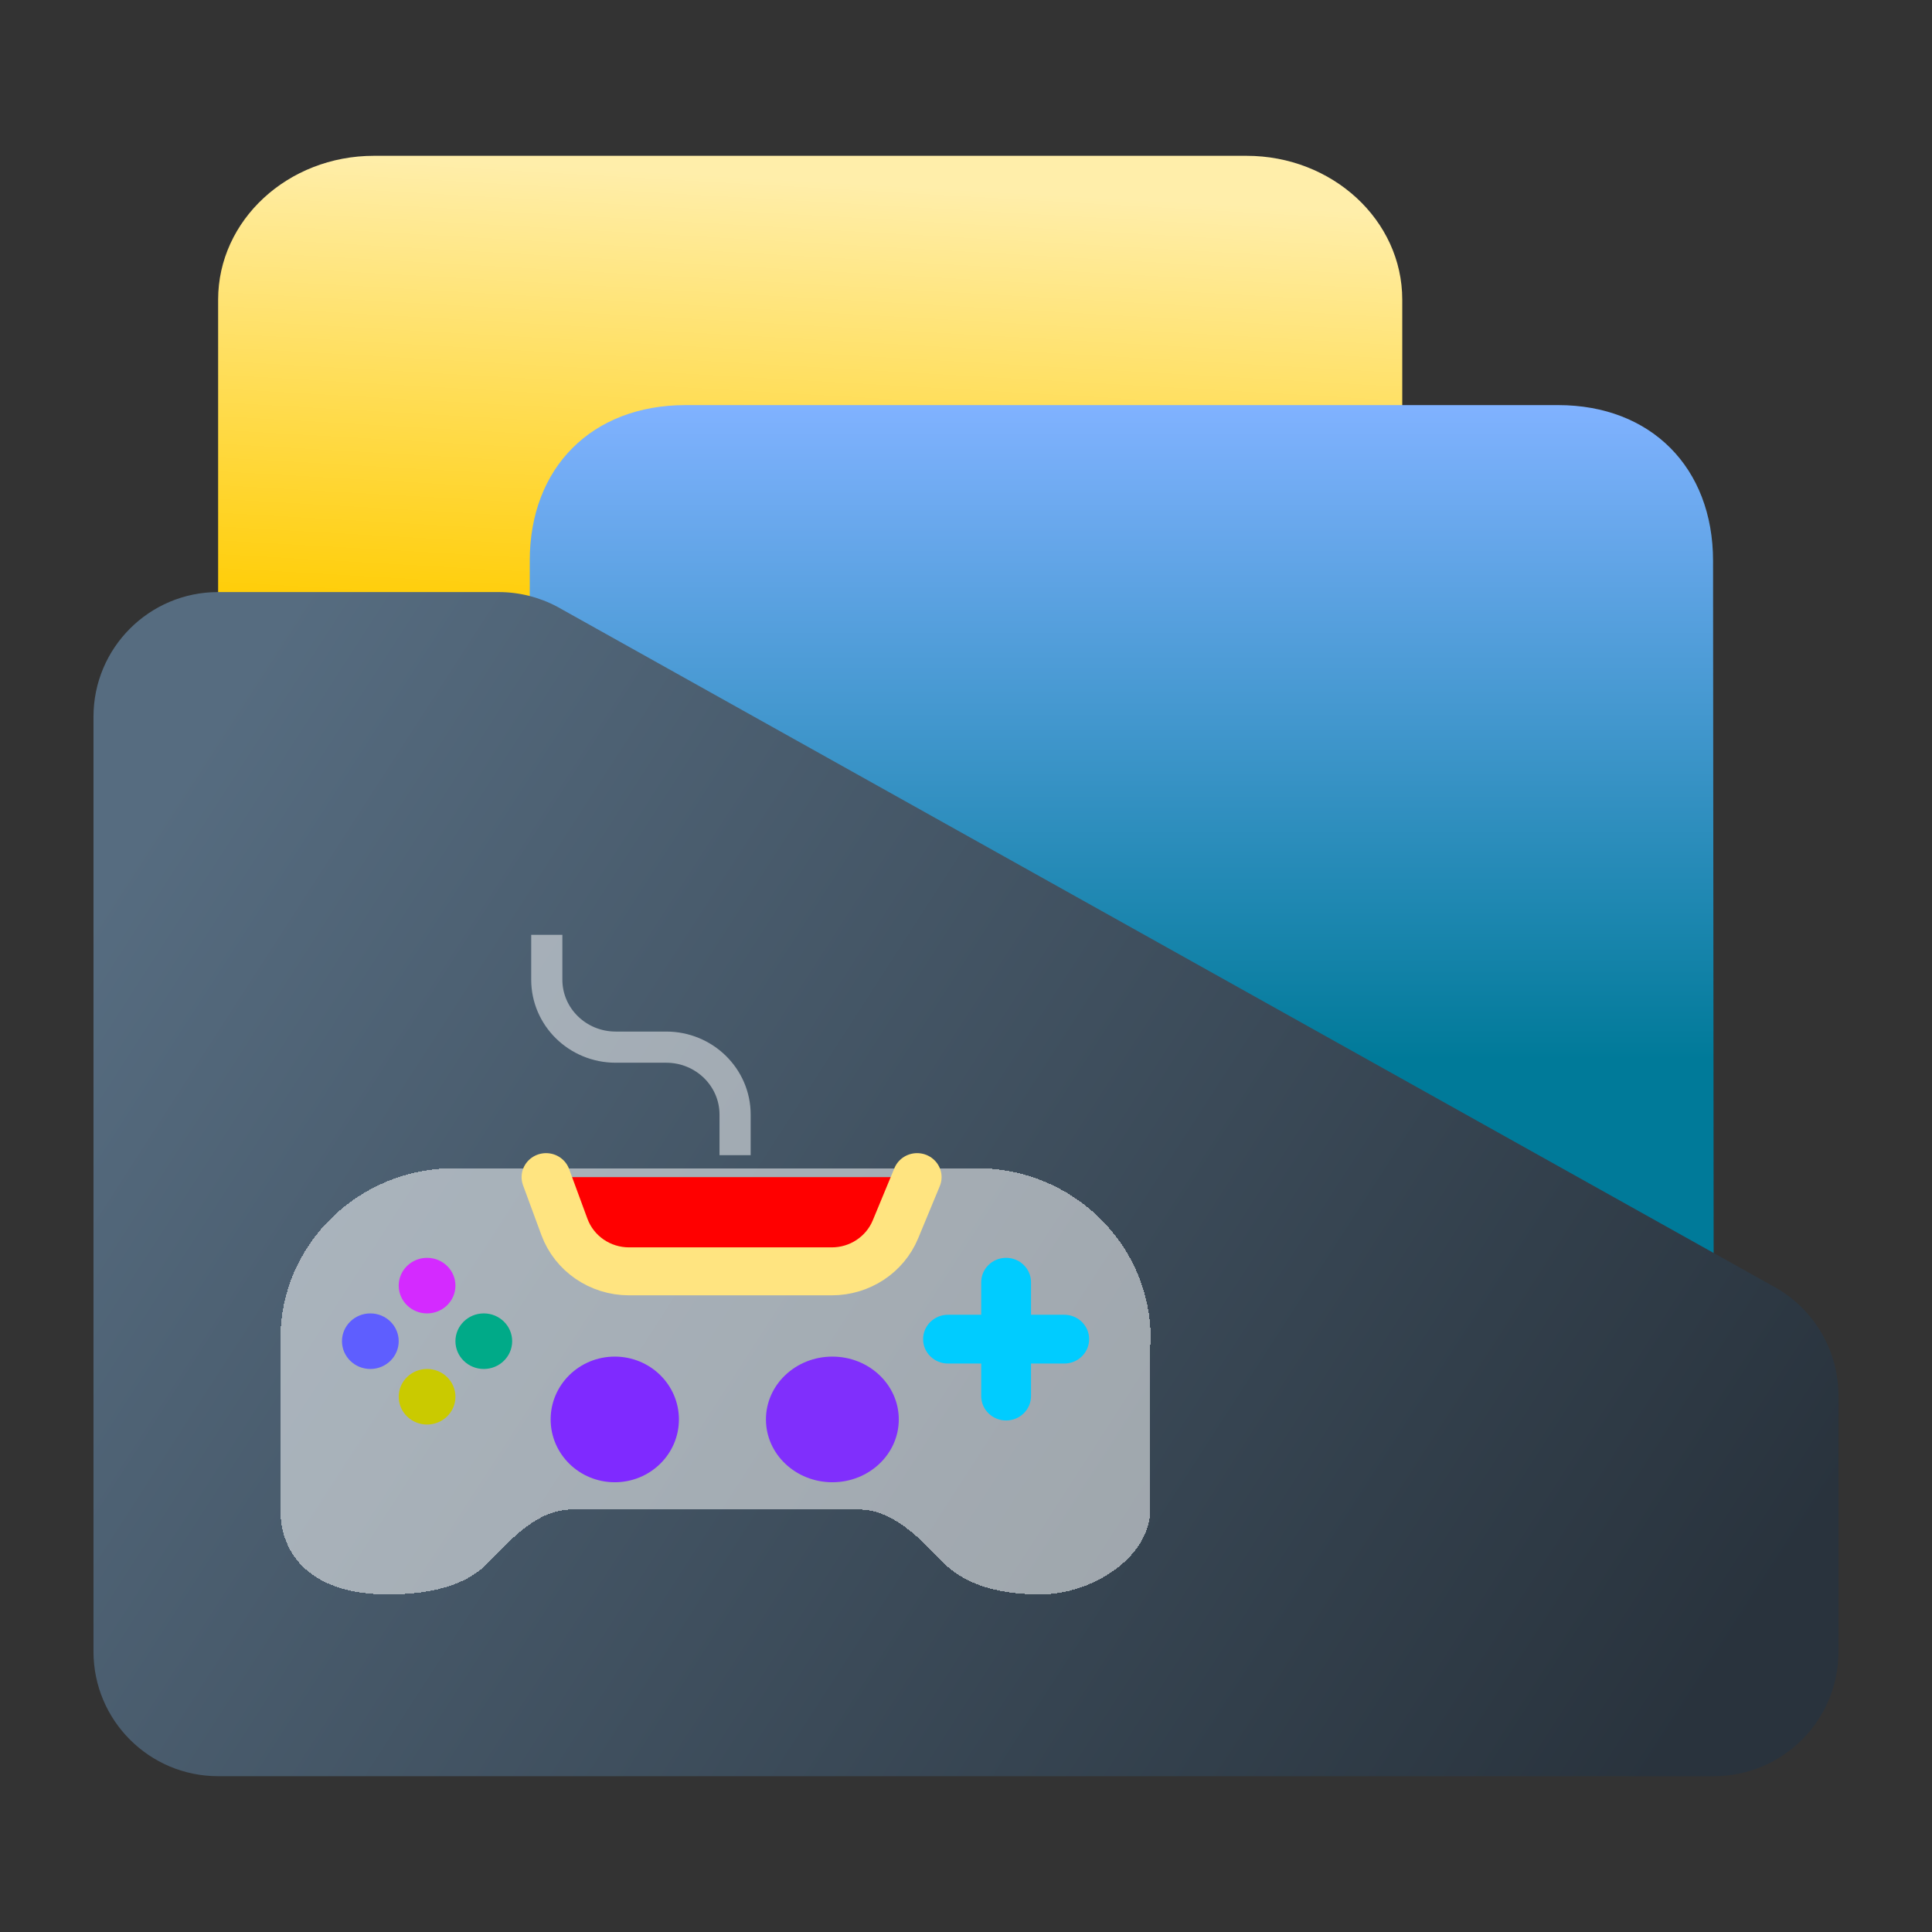 <?xml version="1.0" encoding="UTF-8" standalone="no"?>
<!-- Created with Inkscape (http://www.inkscape.org/) -->

<svg
   width="62"
   height="62"
   viewBox="0 0 62 62"
   version="1.1"
   id="svg1"
   inkscape:version="1.4 (e7c3feb100, 2024-10-09)"
   sodipodi:docname="folder-games.svg"
   xmlns:inkscape="http://www.inkscape.org/namespaces/inkscape"
   xmlns:sodipodi="http://sodipodi.sourceforge.net/DTD/sodipodi-0.dtd"
   xmlns:xlink="http://www.w3.org/1999/xlink"
   xmlns="http://www.w3.org/2000/svg"
   xmlns:svg="http://www.w3.org/2000/svg">
  <rect x="0" y="0" width="62" height="62" fill="#333333" stroke="none"/>
  <sodipodi:namedview
     id="namedview1"
     pagecolor="#ffffff"
     bordercolor="#000000"
     borderopacity="0.25"
     inkscape:showpageshadow="2"
     inkscape:pageopacity="0.0"
     inkscape:pagecheckerboard="0"
     inkscape:deskcolor="#d1d1d1"
     inkscape:document-units="px"
     inkscape:zoom="10.74725"
     inkscape:cx="30.0542"
     inkscape:cy="30.798576"
     inkscape:window-width="1920"
     inkscape:window-height="994"
     inkscape:window-x="0"
     inkscape:window-y="0"
     inkscape:window-maximized="1"
     inkscape:current-layer="layer1"
     showgrid="true">
    <inkscape:grid
       id="grid1"
       units="px"
       originx="0"
       originy="0"
       spacingx="1"
       spacingy="1"
       empcolor="#0099e5"
       empopacity="0.302"
       color="#0099e5"
       opacity="0.149"
       empspacing="5"
       enabled="true"
       visible="true" />
  </sodipodi:namedview>
  <defs
     id="defs1">
    <linearGradient
       id="linearGradient5"
       inkscape:collect="always">
      <stop
         style="stop-color:#566c80;stop-opacity:1;"
         offset="0"
         id="stop5" />
      <stop
         style="stop-color:#323f4b;stop-opacity:1;"
         offset="0.784"
         id="stop7" />
      <stop
         style="stop-color:#29333d;stop-opacity:1;"
         offset="1"
         id="stop6" />
    </linearGradient>
    <linearGradient
       id="linearGradient3"
       inkscape:collect="always">
      <stop
         style="stop-color:#ffeeaa;stop-opacity:1"
         offset="0"
         id="stop3" />
      <stop
         style="stop-color:#ffcc00;stop-opacity:1"
         offset="1"
         id="stop4" />
    </linearGradient>
    <linearGradient
       id="linearGradient1"
       inkscape:collect="always">
      <stop
         style="stop-color:#80b2ff;stop-opacity:1;"
         offset="0"
         id="stop1" />
      <stop
         style="stop-color:#007a99;stop-opacity:1;"
         offset="1"
         id="stop2" />
    </linearGradient>
    <radialGradient
       id="paint664_radial_890_11"
       cx="0"
       cy="0"
       r="1"
       gradientUnits="userSpaceOnUse"
       gradientTransform="matrix(-16,-10,10,-16,583,171)">
      <stop
         offset="0.421"
         stop-color="#B7C6CD"
         id="stop2071" />
      <stop
         offset="1"
         stop-color="#EFF2F6"
         id="stop2072" />
    </radialGradient>
    <linearGradient
       id="paint665_linear_890_11"
       x1="605"
       y1="180"
       x2="601.466"
       y2="162.723"
       gradientUnits="userSpaceOnUse">
      <stop
         stop-color="#5200FF"
         id="stop2073" />
      <stop
         offset="1"
         stop-color="#0085FF"
         id="stop2074" />
    </linearGradient>
    <linearGradient
       id="paint666_linear_890_11"
       x1="567"
       y1="181"
       x2="562.118"
       y2="174.183"
       gradientUnits="userSpaceOnUse">
      <stop
         stop-color="#5200FF"
         id="stop2075" />
      <stop
         offset="0.67"
         stop-color="#0085FF"
         id="stop2076" />
    </linearGradient>
    <linearGradient
       id="paint667_linear_890_11"
       x1="605"
       y1="180"
       x2="597.32"
       y2="174.24"
       gradientUnits="userSpaceOnUse">
      <stop
         stop-color="#5200FF"
         id="stop2077" />
      <stop
         offset="1"
         stop-color="#0085FF"
         id="stop2078" />
    </linearGradient>
    <linearGradient
       id="paint668_linear_890_11"
       x1="567"
       y1="180"
       x2="561.24"
       y2="172.32"
       gradientUnits="userSpaceOnUse">
      <stop
         stop-color="#5200FF"
         id="stop2079" />
      <stop
         offset="1"
         stop-color="#0085FF"
         id="stop2080" />
    </linearGradient>
    <linearGradient
       id="paint669_linear_890_11"
       x1="607"
       y1="179"
       x2="602.506"
       y2="171.809"
       gradientUnits="userSpaceOnUse">
      <stop
         stop-color="#5200FF"
         id="stop2081" />
      <stop
         offset="1"
         stop-color="#0085FF"
         id="stop2082" />
    </linearGradient>
    <linearGradient
       id="paint670_linear_890_11"
       x1="607"
       y1="217"
       x2="568.826"
       y2="170.016"
       gradientUnits="userSpaceOnUse">
      <stop
         stop-color="#5200FF"
         id="stop2083" />
      <stop
         offset="1"
         stop-color="#0085FF"
         id="stop2084" />
    </linearGradient>
    <radialGradient
       id="paint671_radial_890_11"
       cx="0"
       cy="0"
       r="1"
       gradientUnits="userSpaceOnUse"
       gradientTransform="matrix(0,20,-16,0,583,187)">
      <stop
         offset="0.87"
         stop-color="#EFF2F6"
         id="stop2085" />
      <stop
         offset="1"
         stop-color="#B7C6CD"
         id="stop2086" />
    </radialGradient>
    <linearGradient
       id="paint497_linear_890_11"
       x1="497"
       y1="413"
       x2="447.457"
       y2="376.796"
       gradientUnits="userSpaceOnUse"
       gradientTransform="translate(-452,-358)">
      <stop
         offset="0.636"
         stop-color="#71706E"
         id="stop1737" />
      <stop
         offset="1"
         stop-color="#B9AA99"
         id="stop1738" />
    </linearGradient>
    <linearGradient
       id="paint498_linear_890_11"
       x1="507"
       y1="413"
       x2="457.457"
       y2="376.796"
       gradientUnits="userSpaceOnUse"
       gradientTransform="translate(-452,-358)">
      <stop
         offset="0.545"
         stop-color="#FF7E07"
         id="stop1739" />
      <stop
         offset="1"
         stop-color="#FFE607"
         id="stop1740" />
    </linearGradient>
    <linearGradient
       id="paint499_linear_890_11"
       x1="473"
       y1="365"
       x2="486.287"
       y2="389.913"
       gradientUnits="userSpaceOnUse"
       gradientTransform="translate(-452,-358)">
      <stop
         stop-color="white"
         id="stop1741" />
      <stop
         offset="0.705"
         stop-color="#EAEFEF"
         id="stop1742" />
    </linearGradient>
    <linearGradient
       id="paint500_linear_890_11"
       x1="480"
       y1="371.5"
       x2="480"
       y2="368.5"
       gradientUnits="userSpaceOnUse"
       gradientTransform="translate(-452,-358)">
      <stop
         offset="0.156"
         stop-color="#71706E"
         id="stop1743" />
      <stop
         offset="0.796"
         stop-color="#B9AA99"
         id="stop1744" />
    </linearGradient>
    <linearGradient
       id="paint501_linear_890_11"
       x1="479"
       y1="375.5"
       x2="479"
       y2="372.5"
       gradientUnits="userSpaceOnUse"
       gradientTransform="translate(-452,-358)">
      <stop
         offset="0.156"
         stop-color="#71706E"
         id="stop1745" />
      <stop
         offset="0.796"
         stop-color="#B9AA99"
         id="stop1746" />
    </linearGradient>
    <linearGradient
       id="paint502_linear_890_11"
       x1="511"
       y1="417"
       x2="459"
       y2="383.648"
       gradientUnits="userSpaceOnUse"
       gradientTransform="translate(-452,-361.553)">
      <stop
         offset="0.207"
         stop-color="#2E2E41"
         id="stop1747"
         style="stop-color:#3e3e57;stop-opacity:1;" />
      <stop
         offset="1"
         stop-color="#566C80"
         id="stop1748" />
    </linearGradient>
    <linearGradient
       inkscape:collect="always"
       xlink:href="#linearGradient1"
       id="linearGradient2"
       x1="31"
       y1="2.965"
       x2="31"
       y2="30.283"
       gradientUnits="userSpaceOnUse"
       gradientTransform="matrix(1,0,0,0.769,2.0970049e-7,9.168)" />
    <linearGradient
       inkscape:collect="always"
       xlink:href="#linearGradient3"
       id="linearGradient4"
       x1="12"
       y1="3"
       x2="11"
       y2="19.25"
       gradientUnits="userSpaceOnUse"
       gradientTransform="matrix(1,0,0,0.923,0,0.678)" />
    <linearGradient
       inkscape:collect="always"
       xlink:href="#linearGradient5"
       id="linearGradient6"
       x1="7"
       y1="21.447"
       x2="55"
       y2="52.447"
       gradientUnits="userSpaceOnUse" />
    <linearGradient
       id="paint0_linear_77:19-3"
       x1="100"
       y1="44.718"
       x2="188.994"
       y2="149"
       gradientUnits="userSpaceOnUse"
       gradientTransform="matrix(2.645,0,0,2.698,144.634,192.36)">
      <stop
         stop-color="#E4F9FF"
         stop-opacity="0.1"
         id="stop23-6" />
      <stop
         offset="1"
         stop-color="#E4F9FF"
         stop-opacity="0.8"
         id="stop24-7" />
    </linearGradient>
  </defs>
  <g
     inkscape:label="Layer 1"
     inkscape:groupmode="layer"
     id="layer1">
    <g
       id="g1"
       transform="translate(0,1.553)">
      <path
         d="m 7,8.062 c 0,-2.549 2.239,-4.615 5,-4.615 h 28 c 2.761,0 5,2.067 5,4.615 V 46.832 c 0,2.549 -2.239,4.615 -5,4.615 H 12 c -2.761,0 -5,-2.067 -5,-4.615 z"
         id="path487"
         style="fill:url(#linearGradient4);stroke-width:0.961" />
      <path
         d="m 17,16.444 c 0,-2.998 1.999,-4.997 5,-4.997 h 28 c 2.976,0 4.972,1.999 4.974,4.997 l 0.026,31.16 c 0.002,2.122 -2.239,3.844 -5,3.844 H 22 c -2.761,0 -5,-1.721 -5,-3.844 z"
         id="path488"
         style="fill:url(#linearGradient2);fill-opacity:1;stroke-width:0.877"
         sodipodi:nodetypes="sssssssss" />
      <path
         d="m 3,51.447 v -30 c 0,-2.209 1.791,-4 4,-4 h 9 c 0.657,0 1.303,0.162 1.882,0.47 l 39,21.795 c 1.304,0.696 2.118,2.053 2.118,3.53 v 8.205 c 0,2.209 -1.791,4 -4,4 H 7 c -2.209,0 -4,-1.791 -4,-4 z"
         id="path492"
         style="fill:url(#linearGradient6)" />
    </g>
    <g
       id="g2-3-5"
       transform="matrix(0.147,0,0,0.144,8.263,29.711)"
       style="stroke-width:2.672">
      <path
         d="m 157,54 c 20.995,0 38,17.023 38,38.039 0,0.446 -0.095,0.898 -0.095,1.344 v 36.695 c 0,10.556 -12.623,18.922 -23.928,18.922 -11.023,0 -17.448,-3.132 -21.219,-7.058 -5.235,-5.451 -10.965,-11.864 -18.523,-11.864 H 68.665 c -7.556,0 -13.145,6.459 -18.359,11.927 C 46.491,146.007 39.915,149 28.477,149 12.098,149 5,140.539 5,130.078 V 92.705 92.039 C 5,71.022 22.005,54 43,54 Z"
         fill="url(#paint0_linear_77:19)"
         shape-rendering="crispEdges"
         id="path1-3"
         style="fill:url(#paint0_linear_77:19-3);stroke-width:2.672" />
      <path
         d="m 157,54 c 20.995,0 38,17.023 38,38.039 0,0.446 -0.095,0.898 -0.095,1.344 v 36.695 c 0,10.556 -12.623,18.922 -23.928,18.922 -11.023,0 -17.448,-3.132 -21.219,-7.058 -5.235,-5.451 -10.965,-11.864 -18.523,-11.864 H 68.665 c -7.556,0 -13.145,6.459 -18.359,11.927 C 46.491,146.007 39.915,149 28.477,149 12.098,149 5,140.539 5,130.078 V 92.705 92.039 C 5,71.022 22.005,54 43,54 Z"
         stroke-miterlimit="10"
         shape-rendering="crispEdges"
         id="path2-9-5"
         style="fill:#f9f9f9;fill-opacity:0.5" />
    </g>
    <g
       id="g3-4-6"
       transform="matrix(0.147,0,0,0.144,8.263,29.711)"
       style="stroke-width:2.672">
      <path
         fill-rule="evenodd"
         clip-rule="evenodd"
         d="m 168.868,79.424 c 0,-3.003 -2.434,-5.437 -5.436,-5.437 -3.003,0 -5.437,2.434 -5.437,5.437 v 7.249 h -7.25 c -3.003,0 -5.437,2.434 -5.437,5.437 0,3.003 2.434,5.437 5.437,5.437 h 7.25 v 7.249 c 0,3.003 2.434,5.437 5.437,5.437 3.002,0 5.436,-2.434 5.436,-5.437 v -7.249 h 7.25 c 3.003,0 5.437,-2.434 5.437,-5.437 0,-3.003 -2.434,-5.437 -5.437,-5.437 h -7.25 z"
         id="path3-8-2"
         style="fill:#00ccff;fill-opacity:1" />
    </g>
    <g
       id="g6-1-9"
       transform="matrix(0.147,0,0,0.144,8.263,29.711)"
       style="stroke-width:2.672">
      <circle
         cx="37.022"
         cy="80.18"
         r="6.192"
         id="circle3-1"
         style="fill:#d42aff;fill-opacity:1" />
      <circle
         cx="49.406"
         cy="92.564"
         r="6.192"
         id="circle4-2"
         style="fill:#00aa88;fill-opacity:1" />
      <circle
         cx="24.637"
         cy="92.564"
         r="6.192"
         id="circle5-7"
         style="fill:#5e5eff;fill-opacity:1" />
      <circle
         cx="37.022"
         cy="104.948"
         r="6.192"
         id="circle6-0"
         style="fill:#caca00;fill-opacity:1" />
    </g>
    <g
       id="g7-2-9"
       transform="matrix(0.147,0,0,0.144,8.263,29.711)"
       style="stroke-width:2.672">
      <circle
         cx="78"
         cy="110"
         r="14"
         id="circle7-9-3"
         style="fill:#7f2aff;fill-opacity:0.993" />
    </g>
    <g
       id="g8-3-6"
       transform="matrix(0.147,0,0,0.144,8.263,29.711)"
       style="stroke-width:2.672">
      <ellipse
         cx="125.5"
         cy="110"
         rx="14.5"
         ry="14"
         id="ellipse7-0"
         style="fill:#7f2aff;fill-opacity:0.958" />
    </g>
    <g
       id="g9-9-6"
       transform="matrix(0.147,0,0,0.144,8.263,29.711)"
       style="stroke-width:2.672">
      <path
         d="m 63,56 4.003,11.092 C 69.149,73.038 74.791,77 81.112,77 h 44.263 c 6.105,0 11.601,-3.7 13.898,-9.357 L 144,56"
         stroke-width="10.687"
         stroke-linecap="round"
         id="path8-3-2"
         style="fill:#ff0000;fill-opacity:1;stroke:#ffe480;stroke-opacity:1" />
    </g>
    <path
       d="m 17.547,30 v 1.439 c 0,1.196 0.99,2.165 2.211,2.165 h 1.621 c 1.221,0 2.211,0.969 2.211,2.165 v 1.303"
       id="path9-6-6"
       style="fill:#ffffff;fill-opacity:0;stroke:#ffffff;stroke-opacity:0.5" />
  </g>
</svg>
